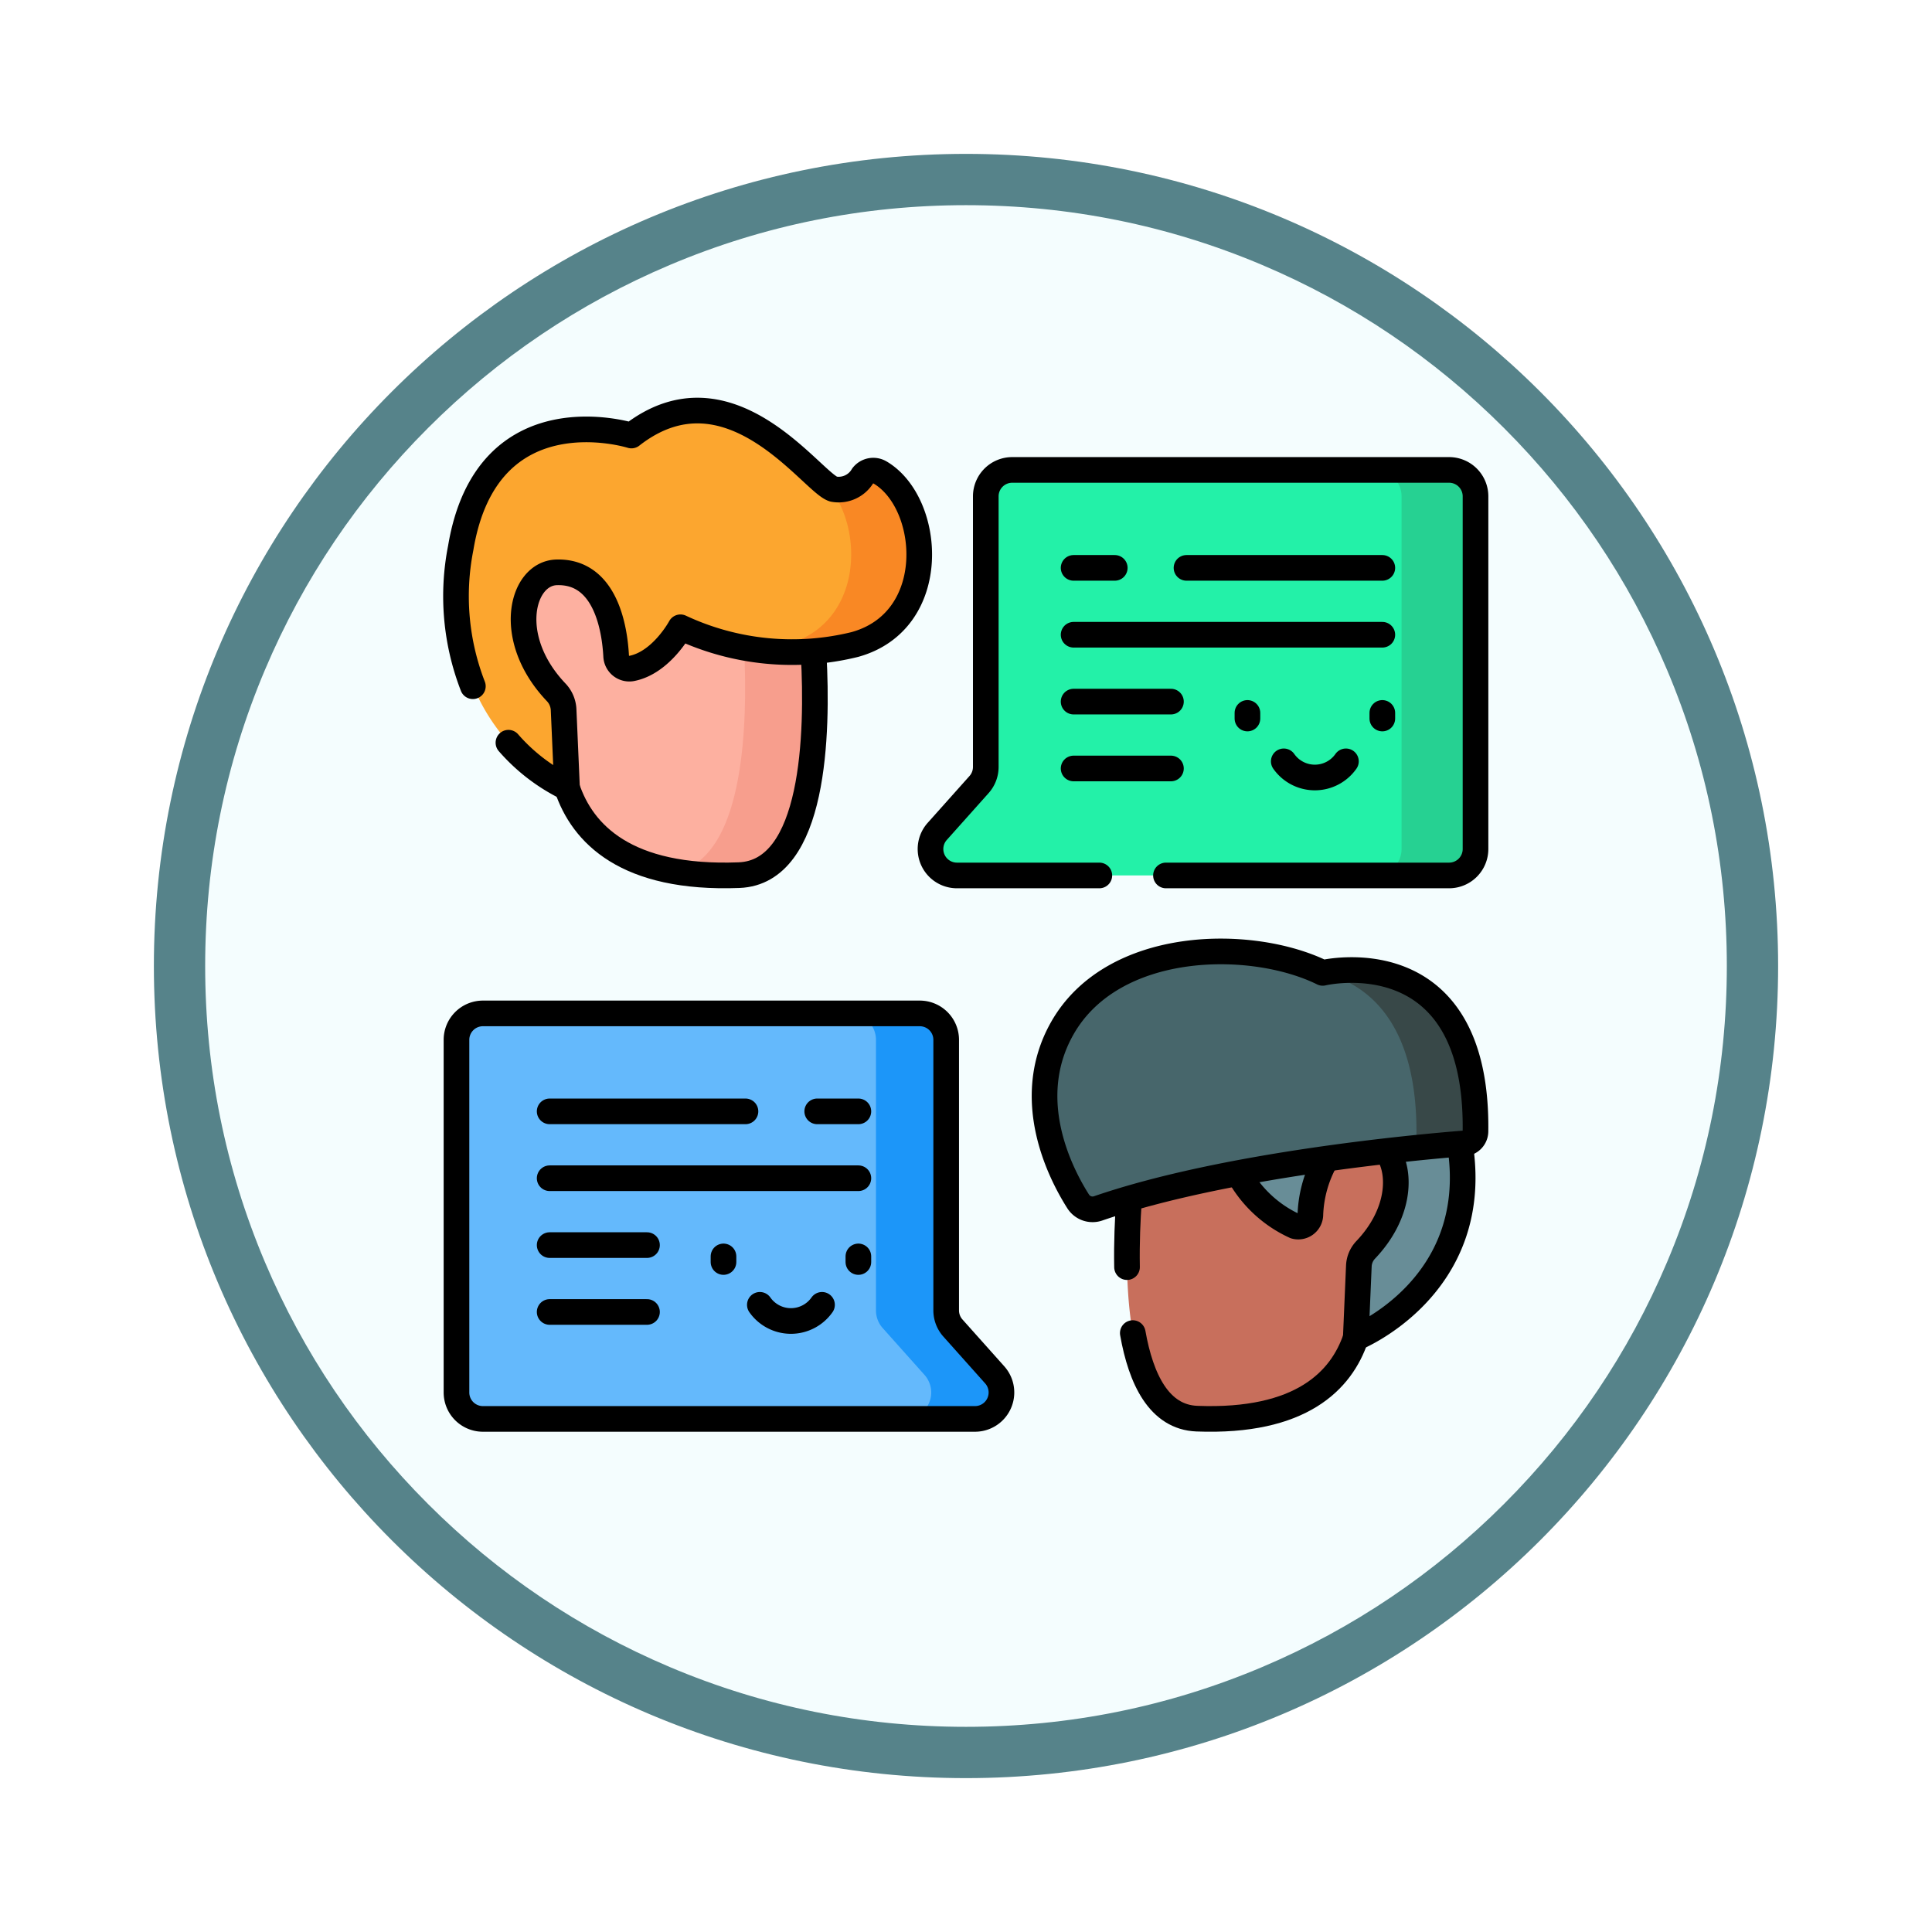 <svg xmlns="http://www.w3.org/2000/svg" xmlns:xlink="http://www.w3.org/1999/xlink" width="113" height="113" viewBox="0 0 113 113">
  <defs>
    <filter id="Trazado_982547" x="0" y="0" width="113" height="113" filterUnits="userSpaceOnUse">
      <feOffset dy="3" input="SourceAlpha"/>
      <feGaussianBlur stdDeviation="3" result="blur"/>
      <feFlood flood-opacity="0.161"/>
      <feComposite operator="in" in2="blur"/>
      <feComposite in="SourceGraphic"/>
    </filter>
  </defs>
  <g id="Grupo_1176543" data-name="Grupo 1176543" transform="translate(-585.5 -1298.145)">
    <g id="Grupo_1171047" data-name="Grupo 1171047" transform="translate(594.5 1304.145)">
      <g id="Grupo_1148525" data-name="Grupo 1148525" transform="translate(0)">
        <g transform="matrix(1, 0, 0, 1, -9, -6)" filter="url(#Trazado_982547)">
          <g id="Trazado_982547-2" data-name="Trazado 982547" transform="translate(9 6)" fill="#f4fdfe">
            <path d="M 47.5 93.5 C 41.289 93.5 35.265 92.284 29.595 89.886 C 24.118 87.569 19.198 84.252 14.973 80.027 C 10.748 75.802 7.431 70.882 5.114 65.405 C 2.716 59.735 1.5 53.711 1.5 47.5 C 1.5 41.289 2.716 35.265 5.114 29.595 C 7.431 24.118 10.748 19.198 14.973 14.973 C 19.198 10.748 24.118 7.431 29.595 5.114 C 35.265 2.716 41.289 1.5 47.5 1.5 C 53.711 1.5 59.735 2.716 65.405 5.114 C 70.882 7.431 75.802 10.748 80.027 14.973 C 84.252 19.198 87.569 24.118 89.886 29.595 C 92.284 35.265 93.5 41.289 93.5 47.5 C 93.5 53.711 92.284 59.735 89.886 65.405 C 87.569 70.882 84.252 75.802 80.027 80.027 C 75.802 84.252 70.882 87.569 65.405 89.886 C 59.735 92.284 53.711 93.5 47.5 93.5 Z" stroke="none"/>
            <path d="M 47.5 3 C 41.491 3 35.664 4.176 30.18 6.496 C 24.881 8.737 20.122 11.946 16.034 16.034 C 11.946 20.122 8.737 24.881 6.496 30.18 C 4.176 35.664 3 41.491 3 47.5 C 3 53.509 4.176 59.336 6.496 64.82 C 8.737 70.119 11.946 74.878 16.034 78.966 C 20.122 83.054 24.881 86.263 30.18 88.504 C 35.664 90.824 41.491 92 47.5 92 C 53.509 92 59.336 90.824 64.82 88.504 C 70.119 86.263 74.878 83.054 78.966 78.966 C 83.054 74.878 86.263 70.119 88.504 64.82 C 90.824 59.336 92 53.509 92 47.5 C 92 41.491 90.824 35.664 88.504 30.18 C 86.263 24.881 83.054 20.122 78.966 16.034 C 74.878 11.946 70.119 8.737 64.82 6.496 C 59.336 4.176 53.509 3 47.5 3 M 47.5 0 C 73.734 0 95 21.266 95 47.5 C 95 73.734 73.734 95 47.5 95 C 21.266 95 0 73.734 0 47.5 C 0 21.266 21.266 0 47.5 0 Z" stroke="none" fill="#56838a"/>
          </g>
        </g>
      </g>
    </g>
    <g id="conversation_11628339" transform="translate(604.699 1312.069)">
      <g id="Grupo_1176844" data-name="Grupo 1176844" transform="translate(7.5 10.084)">
        <g id="Grupo_1176831" data-name="Grupo 1176831" transform="translate(0 0)">
          <g id="Grupo_1176830" data-name="Grupo 1176830">
            <g id="Grupo_1176829" data-name="Grupo 1176829">
              <g id="Grupo_1176824" data-name="Grupo 1176824" transform="translate(27.724 3.477)">
                <path id="Trazado_1035104" data-name="Trazado 1035104" d="M270.56,40.626V61.252a1.545,1.545,0,0,1-1.546,1.545H240.231a1.546,1.546,0,0,1-1.153-2.575l2.447-2.741a1.545,1.545,0,0,0,.393-1.029V40.626a1.546,1.546,0,0,1,1.545-1.546h25.552A1.546,1.546,0,0,1,270.56,40.626Z" transform="translate(-238.682 -39.08)" fill="#23f1a8"/>
                <path id="Trazado_1035105" data-name="Trazado 1035105" d="M461.405,61.251V40.625a1.545,1.545,0,0,0-1.546-1.546h-4.326a1.546,1.546,0,0,1,1.546,1.546V61.251a1.546,1.546,0,0,1-1.546,1.546h4.326A1.545,1.545,0,0,0,461.405,61.251Z" transform="translate(-429.527 -39.079)" fill="#26d192"/>
              </g>
              <g id="Grupo_1176828" data-name="Grupo 1176828">
                <g id="Grupo_1176827" data-name="Grupo 1176827">
                  <g id="Grupo_1176826" data-name="Grupo 1176826">
                    <g id="Grupo_1176825" data-name="Grupo 1176825">
                      <path id="Trazado_1035106" data-name="Trazado 1035106" d="M45.349,103.079c6.189-.239,4.092-16,4.092-16L36.453,84.925A4.046,4.046,0,0,0,31.8,88.084a3.993,3.993,0,0,0,2.225,4.381,1.523,1.523,0,0,1,.854,1.523C34.62,96.786,35.069,103.475,45.349,103.079Z" transform="translate(-28.82 -75.901)" fill="#fdb0a0"/>
                      <path id="Trazado_1035107" data-name="Trazado 1035107" d="M118.7,114.345a17.964,17.964,0,0,1-3.63-.2c5.33-1.233,3.833-14.891,3.64-16.478l4.082.679S124.885,114.105,118.7,114.345Z" transform="translate(-102.167 -87.166)" fill="#f79e8d"/>
                      <path id="Trazado_1035108" data-name="Trazado 1035108" d="M17.743,11.544c5.739-4.489,10.58,2.776,11.82,3.134a1.629,1.629,0,0,0,1.709-.778.782.782,0,0,1,1.021-.19c3.021,1.785,3.537,8.669-1.482,10.057a15.381,15.381,0,0,1-10.2-1.007s-1.105,2.063-2.846,2.406a.771.771,0,0,1-.915-.719c-.083-1.545-.594-4.988-3.489-4.9-2.044.065-3.034,3.841-.026,7.009a1.577,1.577,0,0,1,.441,1.016l.2,4.571s-7.974-3.41-6.21-14.024C9.3,8.873,17.743,11.544,17.743,11.544Z" transform="translate(-7.503 -10.084)" fill="#fca62f"/>
                      <path id="Trazado_1035109" data-name="Trazado 1035109" d="M160.721,49.558a13.989,13.989,0,0,1-5.6.337,13.018,13.018,0,0,0,1.611-.337c4.468-1.234,4.55-6.823,2.384-9.3a1.237,1.237,0,0,0,.362.208,1.632,1.632,0,0,0,1.709-.778A.782.782,0,0,1,162.2,39.5C165.224,41.285,165.739,48.17,160.721,49.558Z" transform="translate(-137.414 -35.875)" fill="#f98824"/>
                    </g>
                  </g>
                </g>
              </g>
            </g>
          </g>
        </g>
        <g id="Grupo_1176843" data-name="Grupo 1176843" transform="translate(0 31.633)">
          <g id="Grupo_1176842" data-name="Grupo 1176842">
            <g id="Grupo_1176839" data-name="Grupo 1176839" transform="translate(34.396)">
              <g id="Grupo_1176838" data-name="Grupo 1176838">
                <g id="Grupo_1176833" data-name="Grupo 1176833" transform="translate(4.816 9.665)">
                  <g id="Grupo_1176832" data-name="Grupo 1176832">
                    <path id="Trazado_1035110" data-name="Trazado 1035110" d="M338.566,378.408c-5.714-.22-3.777-14.768-3.777-14.768l11.991-1.992a3.735,3.735,0,0,1,4.3,2.917,3.687,3.687,0,0,1-2.054,4.044,1.406,1.406,0,0,0-.789,1.406C348.471,372.6,348.057,378.774,338.566,378.408Z" transform="translate(-334.472 -360.739)" fill="#c86f5c"/>
                    <path id="Trazado_1035111" data-name="Trazado 1035111" d="M388.469,354.452c2.658,9.572-5.733,12.947-5.733,12.947l.181-4.221a1.456,1.456,0,0,1,.407-.938c2.777-2.925,1.863-6.411-.024-6.471-2.628-.084-3.128,2.987-3.217,4.446a.708.708,0,0,1-.9.641c-2.818-.868-5.076-6.4-5.076-6.4Z" transform="translate(-369.35 -354.452)" fill="#688d97"/>
                  </g>
                </g>
                <g id="Grupo_1176837" data-name="Grupo 1176837">
                  <g id="Grupo_1176836" data-name="Grupo 1176836">
                    <g id="Grupo_1176834" data-name="Grupo 1176834">
                      <path id="Trazado_1035112" data-name="Trazado 1035112" d="M318.862,285.093c-2.771.22-13.957,1.237-21.411,3.8a1,1,0,0,1-1.167-.4c-1.031-1.619-3.285-5.965-.942-10.119,2.953-5.235,11.072-5.31,15.242-3.255,0,0,9.086-2.181,8.935,9.274A.715.715,0,0,1,318.862,285.093Z" transform="translate(-294.315 -273.858)" fill="#47666b"/>
                    </g>
                    <g id="Grupo_1176835" data-name="Grupo 1176835" transform="translate(16.283 1.088)">
                      <path id="Trazado_1035113" data-name="Trazado 1035113" d="M439.012,292.37a.716.716,0,0,1-.657.707c-.659.052-1.795.15-3.243.3a.748.748,0,0,0,.447-.676c.088-6.716-2.862-8.945-5.469-9.609C430.487,283,439.161,281.178,439.012,292.37Z" transform="translate(-430.091 -282.931)" fill="#384848"/>
                    </g>
                  </g>
                </g>
              </g>
            </g>
            <g id="Grupo_1176841" data-name="Grupo 1176841" transform="translate(0 3.632)">
              <g id="Grupo_1176840" data-name="Grupo 1176840">
                <path id="Trazado_1035114" data-name="Trazado 1035114" d="M7.5,305.685v20.627a1.545,1.545,0,0,0,1.546,1.545H37.829a1.546,1.546,0,0,0,1.153-2.575l-2.447-2.741a1.545,1.545,0,0,1-.393-1.029V305.685A1.545,1.545,0,0,0,34.6,304.14H9.046A1.546,1.546,0,0,0,7.5,305.685Z" transform="translate(-7.5 -304.14)" fill="#64b9fc"/>
                <path id="Trazado_1035115" data-name="Trazado 1035115" d="M207.7,325.283l-2.447-2.741a1.548,1.548,0,0,1-.392-1.029V305.686a1.545,1.545,0,0,0-1.546-1.546h-4.107a1.545,1.545,0,0,1,1.546,1.546v15.827a1.548,1.548,0,0,0,.392,1.029l2.447,2.741a1.546,1.546,0,0,1-1.154,2.575h4.107A1.546,1.546,0,0,0,207.7,325.283Z" transform="translate(-176.219 -304.14)" fill="#1c96f9"/>
              </g>
            </g>
          </g>
        </g>
      </g>
      <g id="Grupo_1176873" data-name="Grupo 1176873" transform="translate(7.5 10.084)">
        <g id="Grupo_1176856" data-name="Grupo 1176856" transform="translate(0 0)">
          <g id="Grupo_1176851" data-name="Grupo 1176851">
            <g id="Grupo_1176850" data-name="Grupo 1176850">
              <g id="Grupo_1176845" data-name="Grupo 1176845" transform="translate(27.724 3.477)">
                <path id="Trazado_1035116" data-name="Trazado 1035116" d="M252.454,62.8h16.559a1.546,1.546,0,0,0,1.546-1.545V40.626a1.545,1.545,0,0,0-1.546-1.545H243.461a1.546,1.546,0,0,0-1.546,1.545V56.454a1.546,1.546,0,0,1-.393,1.029l-2.447,2.741A1.546,1.546,0,0,0,240.23,62.8h8.326" transform="translate(-238.681 -39.081)" fill="none" stroke="#000" stroke-linecap="round" stroke-linejoin="round" stroke-miterlimit="10" stroke-width="1.5"/>
              </g>
              <g id="Grupo_1176849" data-name="Grupo 1176849">
                <g id="Grupo_1176848" data-name="Grupo 1176848">
                  <g id="Grupo_1176847" data-name="Grupo 1176847">
                    <g id="Grupo_1176846" data-name="Grupo 1176846">
                      <path id="Trazado_1035117" data-name="Trazado 1035117" d="M61.412,136.981c.9,2.689,3.448,5.369,10.064,5.114,4.429-.171,4.614-8.29,4.362-12.893" transform="translate(-54.947 -114.917)" fill="none" stroke="#000" stroke-linecap="round" stroke-linejoin="round" stroke-miterlimit="10" stroke-width="1.5"/>
                      <path id="Trazado_1035118" data-name="Trazado 1035118" d="M10.541,29.517a10.868,10.868,0,0,0,3.426,2.632l-.2-4.571a1.578,1.578,0,0,0-.441-1.016c-3.008-3.168-2.018-6.944.026-7.009,2.9-.092,3.406,3.351,3.489,4.9a.771.771,0,0,0,.915.719c1.74-.342,2.846-2.406,2.846-2.406a15.382,15.382,0,0,0,10.2,1.007c5.019-1.388,4.5-8.272,1.482-10.057a.782.782,0,0,0-1.021.19,1.63,1.63,0,0,1-1.709.778c-1.24-.358-6.081-7.623-11.82-3.134,0,0-8.448-2.671-9.985,6.581a14.547,14.547,0,0,0,.711,8.082" transform="translate(-7.502 -10.085)" fill="none" stroke="#000" stroke-linecap="round" stroke-linejoin="round" stroke-miterlimit="10" stroke-width="1.5"/>
                    </g>
                  </g>
                </g>
              </g>
            </g>
          </g>
          <g id="Grupo_1176855" data-name="Grupo 1176855" transform="translate(36.095 9.206)">
            <g id="Grupo_1176854" data-name="Grupo 1176854">
              <g id="Grupo_1176853" data-name="Grupo 1176853" transform="translate(10.167 8.484)">
                <g id="Grupo_1176852" data-name="Grupo 1176852">
                  <line id="Línea_993" data-name="Línea 993" y2="0.327" fill="none" stroke="#000" stroke-linecap="round" stroke-linejoin="round" stroke-miterlimit="10" stroke-width="1.5"/>
                  <line id="Línea_994" data-name="Línea 994" y2="0.327" transform="translate(7.889)" fill="none" stroke="#000" stroke-linecap="round" stroke-linejoin="round" stroke-miterlimit="10" stroke-width="1.5"/>
                </g>
                <path id="Trazado_1035119" data-name="Trazado 1035119" d="M411,181.209a2.221,2.221,0,0,0,3.635,0" transform="translate(-408.875 -178.377)" fill="none" stroke="#000" stroke-linecap="round" stroke-linejoin="round" stroke-miterlimit="10" stroke-width="1.5"/>
              </g>
              <line id="Línea_995" data-name="Línea 995" x1="11.453" transform="translate(6.603)" fill="none" stroke="#000" stroke-linecap="round" stroke-linejoin="round" stroke-miterlimit="10" stroke-width="1.5"/>
              <line id="Línea_996" data-name="Línea 996" x1="18.056" transform="translate(0 3.911)" fill="none" stroke="#000" stroke-linecap="round" stroke-linejoin="round" stroke-miterlimit="10" stroke-width="1.5"/>
              <line id="Línea_997" data-name="Línea 997" x2="5.693" transform="translate(0 7.822)" fill="none" stroke="#000" stroke-linecap="round" stroke-linejoin="round" stroke-miterlimit="10" stroke-width="1.5"/>
              <line id="Línea_998" data-name="Línea 998" x2="5.693" transform="translate(0 11.733)" fill="none" stroke="#000" stroke-linecap="round" stroke-linejoin="round" stroke-miterlimit="10" stroke-width="1.5"/>
            </g>
            <line id="Línea_999" data-name="Línea 999" x1="2.407" fill="none" stroke="#000" stroke-linecap="round" stroke-linejoin="round" stroke-miterlimit="10" stroke-width="1.5"/>
          </g>
        </g>
        <g id="Grupo_1176872" data-name="Grupo 1176872" transform="translate(0 31.633)">
          <g id="Grupo_1176866" data-name="Grupo 1176866">
            <g id="Grupo_1176863" data-name="Grupo 1176863" transform="translate(34.396)">
              <g id="Grupo_1176862" data-name="Grupo 1176862">
                <g id="Grupo_1176858" data-name="Grupo 1176858" transform="translate(4.816 11.502)">
                  <g id="Grupo_1176857" data-name="Grupo 1176857">
                    <path id="Trazado_1035120" data-name="Trazado 1035120" d="M334.592,395.716c-.076,1.052-.139,2.415-.112,3.857" transform="translate(-334.473 -392.604)" fill="none" stroke="#000" stroke-linecap="round" stroke-linejoin="round" stroke-miterlimit="10" stroke-width="1.5"/>
                    <path id="Trazado_1035121" data-name="Trazado 1035121" d="M337.345,460.046c.477,2.7,1.542,4.92,3.749,5.005,6.109.236,8.457-2.239,9.292-4.721" transform="translate(-337.001 -449.219)" fill="none" stroke="#000" stroke-linecap="round" stroke-linejoin="round" stroke-miterlimit="10" stroke-width="1.5"/>
                    <path id="Trazado_1035122" data-name="Trazado 1035122" d="M394.2,376.2a7.085,7.085,0,0,0-.854,3.156.708.708,0,0,1-.9.641,7.138,7.138,0,0,1-3.269-3.017" transform="translate(-382.616 -375.425)" fill="none" stroke="#000" stroke-linecap="round" stroke-linejoin="round" stroke-miterlimit="10" stroke-width="1.5"/>
                    <path id="Trazado_1035123" data-name="Trazado 1035123" d="M452.215,369.767c1.183,8.171-6.124,11.111-6.124,11.111l.181-4.221a1.456,1.456,0,0,1,.407-.938c1.967-2.071,2.082-4.424,1.312-5.642" transform="translate(-432.705 -369.767)" fill="none" stroke="#000" stroke-linecap="round" stroke-linejoin="round" stroke-miterlimit="10" stroke-width="1.5"/>
                  </g>
                </g>
                <g id="Grupo_1176861" data-name="Grupo 1176861">
                  <g id="Grupo_1176860" data-name="Grupo 1176860">
                    <g id="Grupo_1176859" data-name="Grupo 1176859">
                      <path id="Trazado_1035124" data-name="Trazado 1035124" d="M318.862,285.093c-2.771.22-13.957,1.237-21.411,3.8a1,1,0,0,1-1.167-.4c-1.031-1.619-3.285-5.965-.942-10.119,2.953-5.235,11.072-5.31,15.242-3.255,0,0,9.086-2.181,8.935,9.274A.715.715,0,0,1,318.862,285.093Z" transform="translate(-294.315 -273.858)" fill="none" stroke="#000" stroke-linecap="round" stroke-linejoin="round" stroke-miterlimit="10" stroke-width="1.5"/>
                    </g>
                  </g>
                </g>
              </g>
            </g>
            <g id="Grupo_1176865" data-name="Grupo 1176865" transform="translate(0 3.632)">
              <g id="Grupo_1176864" data-name="Grupo 1176864">
                <path id="Trazado_1035125" data-name="Trazado 1035125" d="M7.5,305.685v20.627a1.545,1.545,0,0,0,1.546,1.545H37.829a1.546,1.546,0,0,0,1.153-2.575l-2.447-2.741a1.545,1.545,0,0,1-.393-1.029V305.685A1.545,1.545,0,0,0,34.6,304.14H9.046A1.546,1.546,0,0,0,7.5,305.685Z" transform="translate(-7.5 -304.14)" fill="none" stroke="#000" stroke-linecap="round" stroke-linejoin="round" stroke-miterlimit="10" stroke-width="1.5"/>
              </g>
            </g>
          </g>
          <g id="Grupo_1176871" data-name="Grupo 1176871" transform="translate(5.45 9.361)">
            <g id="Grupo_1176870" data-name="Grupo 1176870" transform="translate(0)">
              <g id="Grupo_1176869" data-name="Grupo 1176869">
                <g id="Grupo_1176868" data-name="Grupo 1176868" transform="translate(10.167 8.484)">
                  <g id="Grupo_1176867" data-name="Grupo 1176867" transform="translate(0)">
                    <line id="Línea_1000" data-name="Línea 1000" y2="0.327" fill="none" stroke="#000" stroke-linecap="round" stroke-linejoin="round" stroke-miterlimit="10" stroke-width="1.5"/>
                    <line id="Línea_1001" data-name="Línea 1001" y2="0.327" transform="translate(7.889)" fill="none" stroke="#000" stroke-linecap="round" stroke-linejoin="round" stroke-miterlimit="10" stroke-width="1.5"/>
                  </g>
                  <path id="Trazado_1035126" data-name="Trazado 1035126" d="M155.466,446.272a2.221,2.221,0,0,0,3.635,0" transform="translate(-153.339 -443.44)" fill="none" stroke="#000" stroke-linecap="round" stroke-linejoin="round" stroke-miterlimit="10" stroke-width="1.5"/>
                </g>
                <line id="Línea_1002" data-name="Línea 1002" x2="11.453" fill="none" stroke="#000" stroke-linecap="round" stroke-linejoin="round" stroke-miterlimit="10" stroke-width="1.5"/>
                <line id="Línea_1003" data-name="Línea 1003" x2="5.693" transform="translate(0 11.733)" fill="none" stroke="#000" stroke-linecap="round" stroke-linejoin="round" stroke-miterlimit="10" stroke-width="1.5"/>
                <line id="Línea_1004" data-name="Línea 1004" x1="5.693" transform="translate(0 7.822)" fill="none" stroke="#000" stroke-linecap="round" stroke-linejoin="round" stroke-miterlimit="10" stroke-width="1.5"/>
                <line id="Línea_1005" data-name="Línea 1005" x2="18.056" transform="translate(0 3.911)" fill="none" stroke="#000" stroke-linecap="round" stroke-linejoin="round" stroke-miterlimit="10" stroke-width="1.5"/>
              </g>
              <line id="Línea_1006" data-name="Línea 1006" x2="2.407" transform="translate(15.649)" fill="none" stroke="#000" stroke-linecap="round" stroke-linejoin="round" stroke-miterlimit="10" stroke-width="1.5"/>
            </g>
          </g>
        </g>
      </g>
    </g>
  </g>
</svg>

